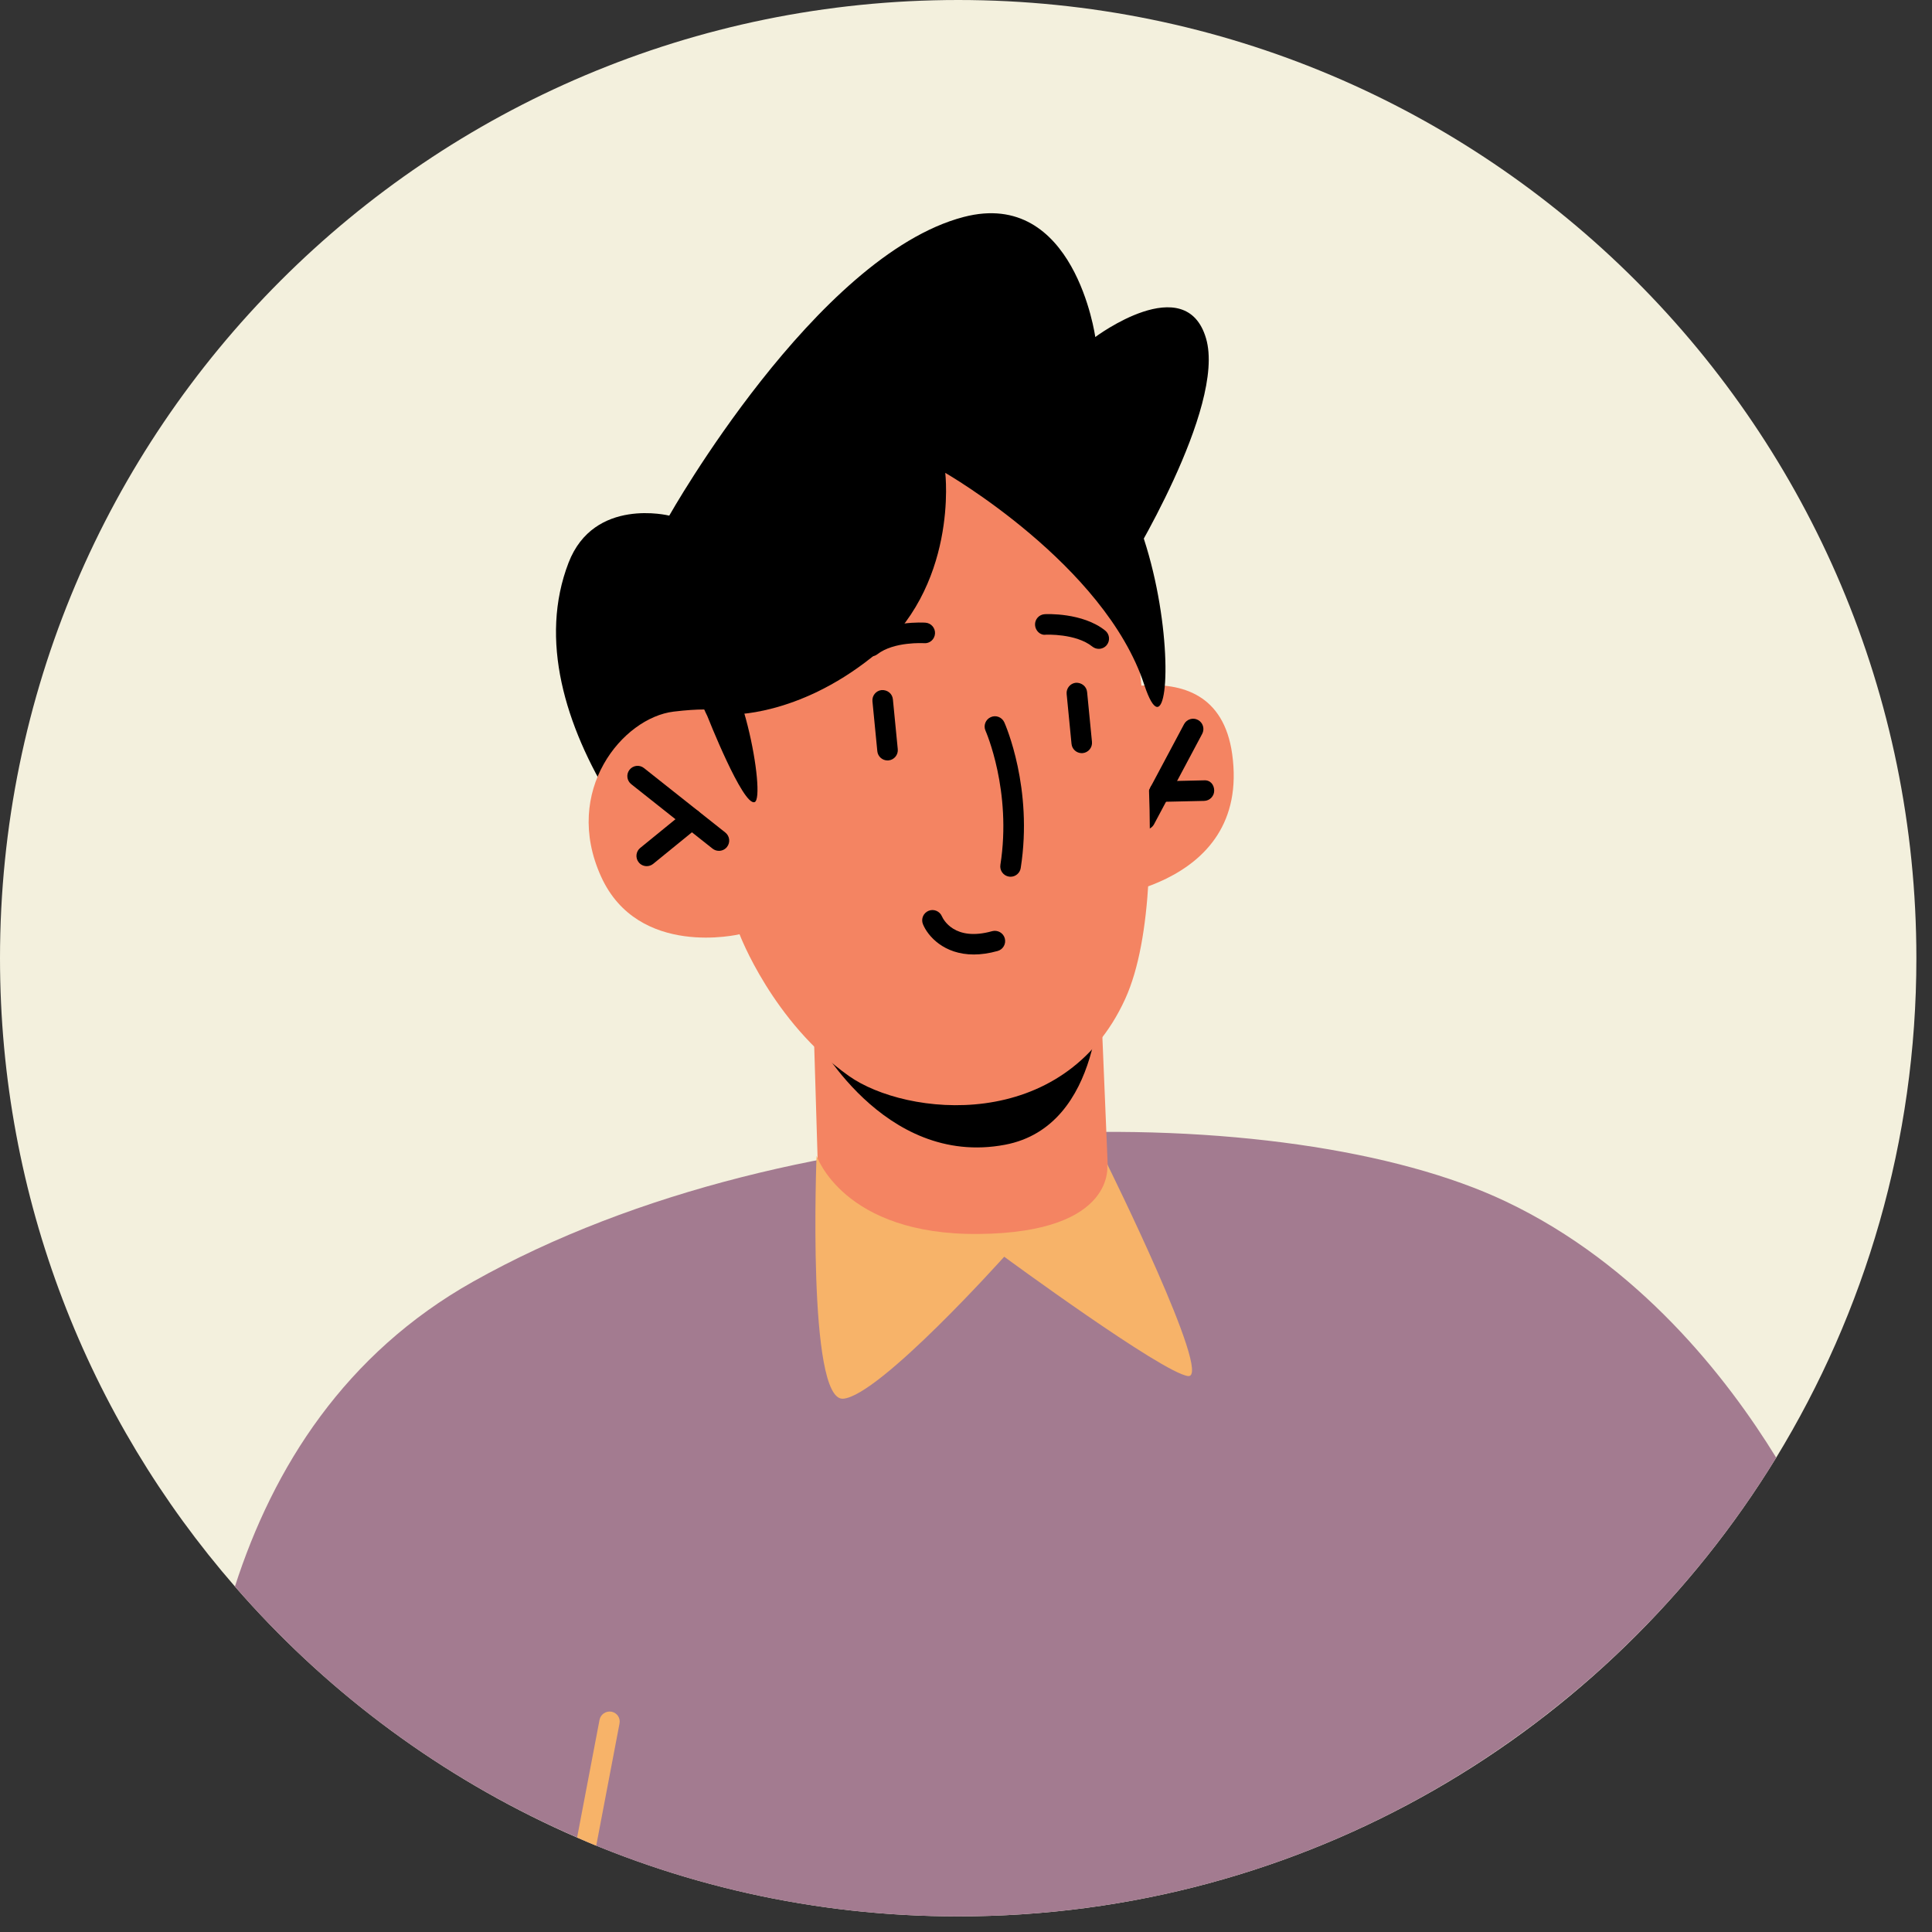 <svg width="94" height="94" viewBox="0 0 94 94" fill="none" xmlns="http://www.w3.org/2000/svg">
<rect x="0" y="0" width="94" height="94" fill="#333333" stroke="none"/>
<path d="M93.24 46.62C93.24 55.52 90.74 63.84 86.42 70.92C78.23 84.31 63.47 93.24 46.62 93.24C32.57 93.24 19.97 87.02 11.43 77.19C4.31 69.01 0 58.31 0 46.62C0 20.87 20.87 0 46.62 0C72.37 0 93.24 20.87 93.24 46.62Z" fill="#F3F0DD"/>
<path d="M51.743 34.384C51.743 34.384 59.139 30.882 59.95 36.683C60.89 43.403 52.829 43.778 52.829 43.778L51.743 34.384Z" fill="#F48462"/>
<path d="M55.707 40.368C55.628 40.368 55.547 40.349 55.473 40.309C55.229 40.179 55.137 39.876 55.267 39.632L57.61 35.234C57.74 34.991 58.043 34.897 58.286 35.028C58.53 35.158 58.622 35.461 58.492 35.705L56.149 40.103C56.059 40.272 55.886 40.368 55.707 40.368Z" fill="black"/>
<path d="M56.429 39.015C56.158 39.015 55.935 38.798 55.929 38.526C55.923 38.251 56.142 38.021 56.418 38.015L58.565 37.967C58.887 37.94 59.07 38.18 59.076 38.456C59.082 38.731 58.863 38.961 58.587 38.967L56.44 39.015C56.437 39.015 56.433 39.015 56.429 39.015Z" fill="black"/>
<path d="M86.42 70.921C83.47 75.741 79.67 79.981 75.23 83.421C74.94 83.661 74.65 83.881 74.35 84.091C66.6 89.851 57.01 93.241 46.62 93.241C40.39 93.241 34.44 92.021 29.01 89.801C28.7 89.671 28.39 89.541 28.08 89.401C21.64 86.611 15.96 82.411 11.43 77.191C13.3 71.381 16.79 65.861 23.01 62.361C38.89 53.431 62.67 53.431 73.25 58.451C79.749 61.531 84.04 67.051 86.42 70.921Z" fill="#A37B90"/>
<path d="M54.778 27.715C54.778 27.715 59.666 19.831 58.679 16.465C57.692 13.099 53.29 16.398 53.29 16.398C53.29 16.398 52.289 9.148 46.889 10.556C39.701 12.43 32.562 25.088 32.562 25.088C32.562 25.088 28.902 24.169 27.663 27.378C26.222 31.113 27.486 35.304 29.795 39.032C32.104 42.76 38.356 39.685 38.356 39.685L54.778 27.715Z" fill="black"/>
<path d="M39.604 50.535L39.865 59.17C39.865 59.17 43.063 60.84 46.977 60.755C52.262 60.64 53.963 58.315 53.963 58.315L53.496 47.113L39.604 50.535Z" fill="#F48462"/>
<path d="M39.6 50.334C39.6 50.334 42.941 56.825 48.902 55.696C53.707 54.785 53.511 47.98 53.511 47.98L39.6 50.334Z" fill="black"/>
<path d="M54.778 27.715C54.778 27.715 57.422 42.732 54.746 48.601C51.744 55.186 44.058 54.305 41.302 52.351C37.585 49.716 35.982 45.455 35.982 45.455C35.982 45.455 31.059 46.636 29.247 42.654C27.345 38.471 30.301 34.922 32.775 34.623C35.249 34.324 35.556 34.765 35.556 34.765L34.652 30.254C34.652 30.254 49.088 12.901 54.778 27.715Z" fill="#F48462"/>
<path d="M35.556 34.762C35.556 34.762 38.772 34.876 42.404 31.988C46.664 28.6 45.991 23.007 45.991 23.007C45.991 23.007 53.745 27.453 55.672 33.313C57.599 39.173 57.572 19.287 48.994 20.007C40.418 20.727 28.973 26.329 35.556 34.762Z" fill="black"/>
<path d="M34.978 41.397C34.869 41.397 34.76 41.362 34.668 41.289L30.712 38.153C30.496 37.982 30.459 37.668 30.63 37.451C30.803 37.234 31.117 37.198 31.333 37.37L35.29 40.506C35.506 40.677 35.543 40.991 35.371 41.208C35.272 41.333 35.126 41.397 34.978 41.397Z" fill="black"/>
<path d="M31.466 42.142C31.32 42.142 31.176 42.08 31.078 41.958C30.904 41.743 30.936 41.429 31.15 41.255L33.344 39.468C33.559 39.294 33.874 39.325 34.048 39.539C34.222 39.754 34.19 40.068 33.976 40.242L31.782 42.029C31.689 42.105 31.577 42.142 31.466 42.142Z" fill="black"/>
<path d="M43.182 36.999C42.928 36.999 42.71 36.806 42.685 36.548L42.448 34.122C42.421 33.847 42.622 33.602 42.897 33.575C43.178 33.559 43.417 33.75 43.443 34.024L43.68 36.45C43.707 36.725 43.506 36.97 43.231 36.997C43.215 36.998 43.199 36.999 43.182 36.999Z" fill="black"/>
<path d="M52.631 36.644C52.377 36.644 52.159 36.45 52.134 36.193L51.897 33.767C51.87 33.492 52.071 33.246 52.346 33.219C52.622 33.206 52.866 33.395 52.892 33.669L53.129 36.094C53.156 36.37 52.955 36.614 52.68 36.642C52.663 36.642 52.647 36.644 52.631 36.644Z" fill="black"/>
<path d="M49.168 42.657C49.142 42.657 49.116 42.655 49.09 42.651C48.817 42.608 48.631 42.352 48.673 42.079C49.238 38.488 47.964 35.582 47.95 35.553C47.837 35.301 47.951 35.005 48.203 34.893C48.456 34.777 48.751 34.894 48.864 35.145C48.922 35.274 50.272 38.354 49.662 42.236C49.622 42.481 49.41 42.657 49.168 42.657Z" fill="black"/>
<path d="M53.46 31.569C53.35 31.569 53.24 31.533 53.147 31.459C52.346 30.815 50.899 30.88 50.884 30.881C50.612 30.921 50.374 30.684 50.359 30.408C50.345 30.133 50.556 29.897 50.831 29.883C50.907 29.877 52.672 29.796 53.773 30.68C53.988 30.853 54.022 31.167 53.85 31.383C53.751 31.506 53.606 31.569 53.46 31.569Z" fill="black"/>
<path d="M42.381 31.937C42.232 31.937 42.084 31.871 41.985 31.744C41.816 31.525 41.856 31.212 42.073 31.042C43.19 30.177 44.954 30.292 45.029 30.296C45.304 30.316 45.511 30.555 45.492 30.829C45.473 31.104 45.241 31.317 44.959 31.294C44.944 31.294 43.499 31.203 42.686 31.833C42.596 31.903 42.488 31.937 42.381 31.937Z" fill="black"/>
<path d="M34.412 34.834C34.412 34.834 36.144 39.23 36.715 39.026C37.285 38.822 36.041 31.831 34.35 31.612C32.659 31.393 34.412 34.834 34.412 34.834Z" fill="black"/>
<path d="M47.379 46.44C45.926 46.44 45.142 45.547 44.905 44.966C44.801 44.71 44.925 44.418 45.18 44.315C45.432 44.21 45.723 44.333 45.829 44.585C45.888 44.717 46.431 45.822 48.271 45.306C48.535 45.235 48.813 45.387 48.887 45.653C48.961 45.919 48.806 46.195 48.54 46.269C48.115 46.388 47.728 46.44 47.379 46.44Z" fill="black"/>
<path d="M30.139 83.872L29.009 89.802C28.699 89.672 28.389 89.542 28.079 89.402L29.169 83.682C29.219 83.412 29.479 83.232 29.759 83.282C30.029 83.342 30.199 83.592 30.139 83.872Z" fill="#F7B369"/>
<path d="M53.87 56.639C53.87 56.639 59.055 67.109 57.802 66.951C56.549 66.793 48.859 61.145 48.859 61.145C48.859 61.145 42.785 67.925 41.022 68.053C39.259 68.181 39.729 56.23 39.729 56.23C39.729 56.23 41.025 60.105 47.623 60.038C54.383 59.971 53.87 56.639 53.87 56.639Z" fill="#F7B369"/>
</svg>
